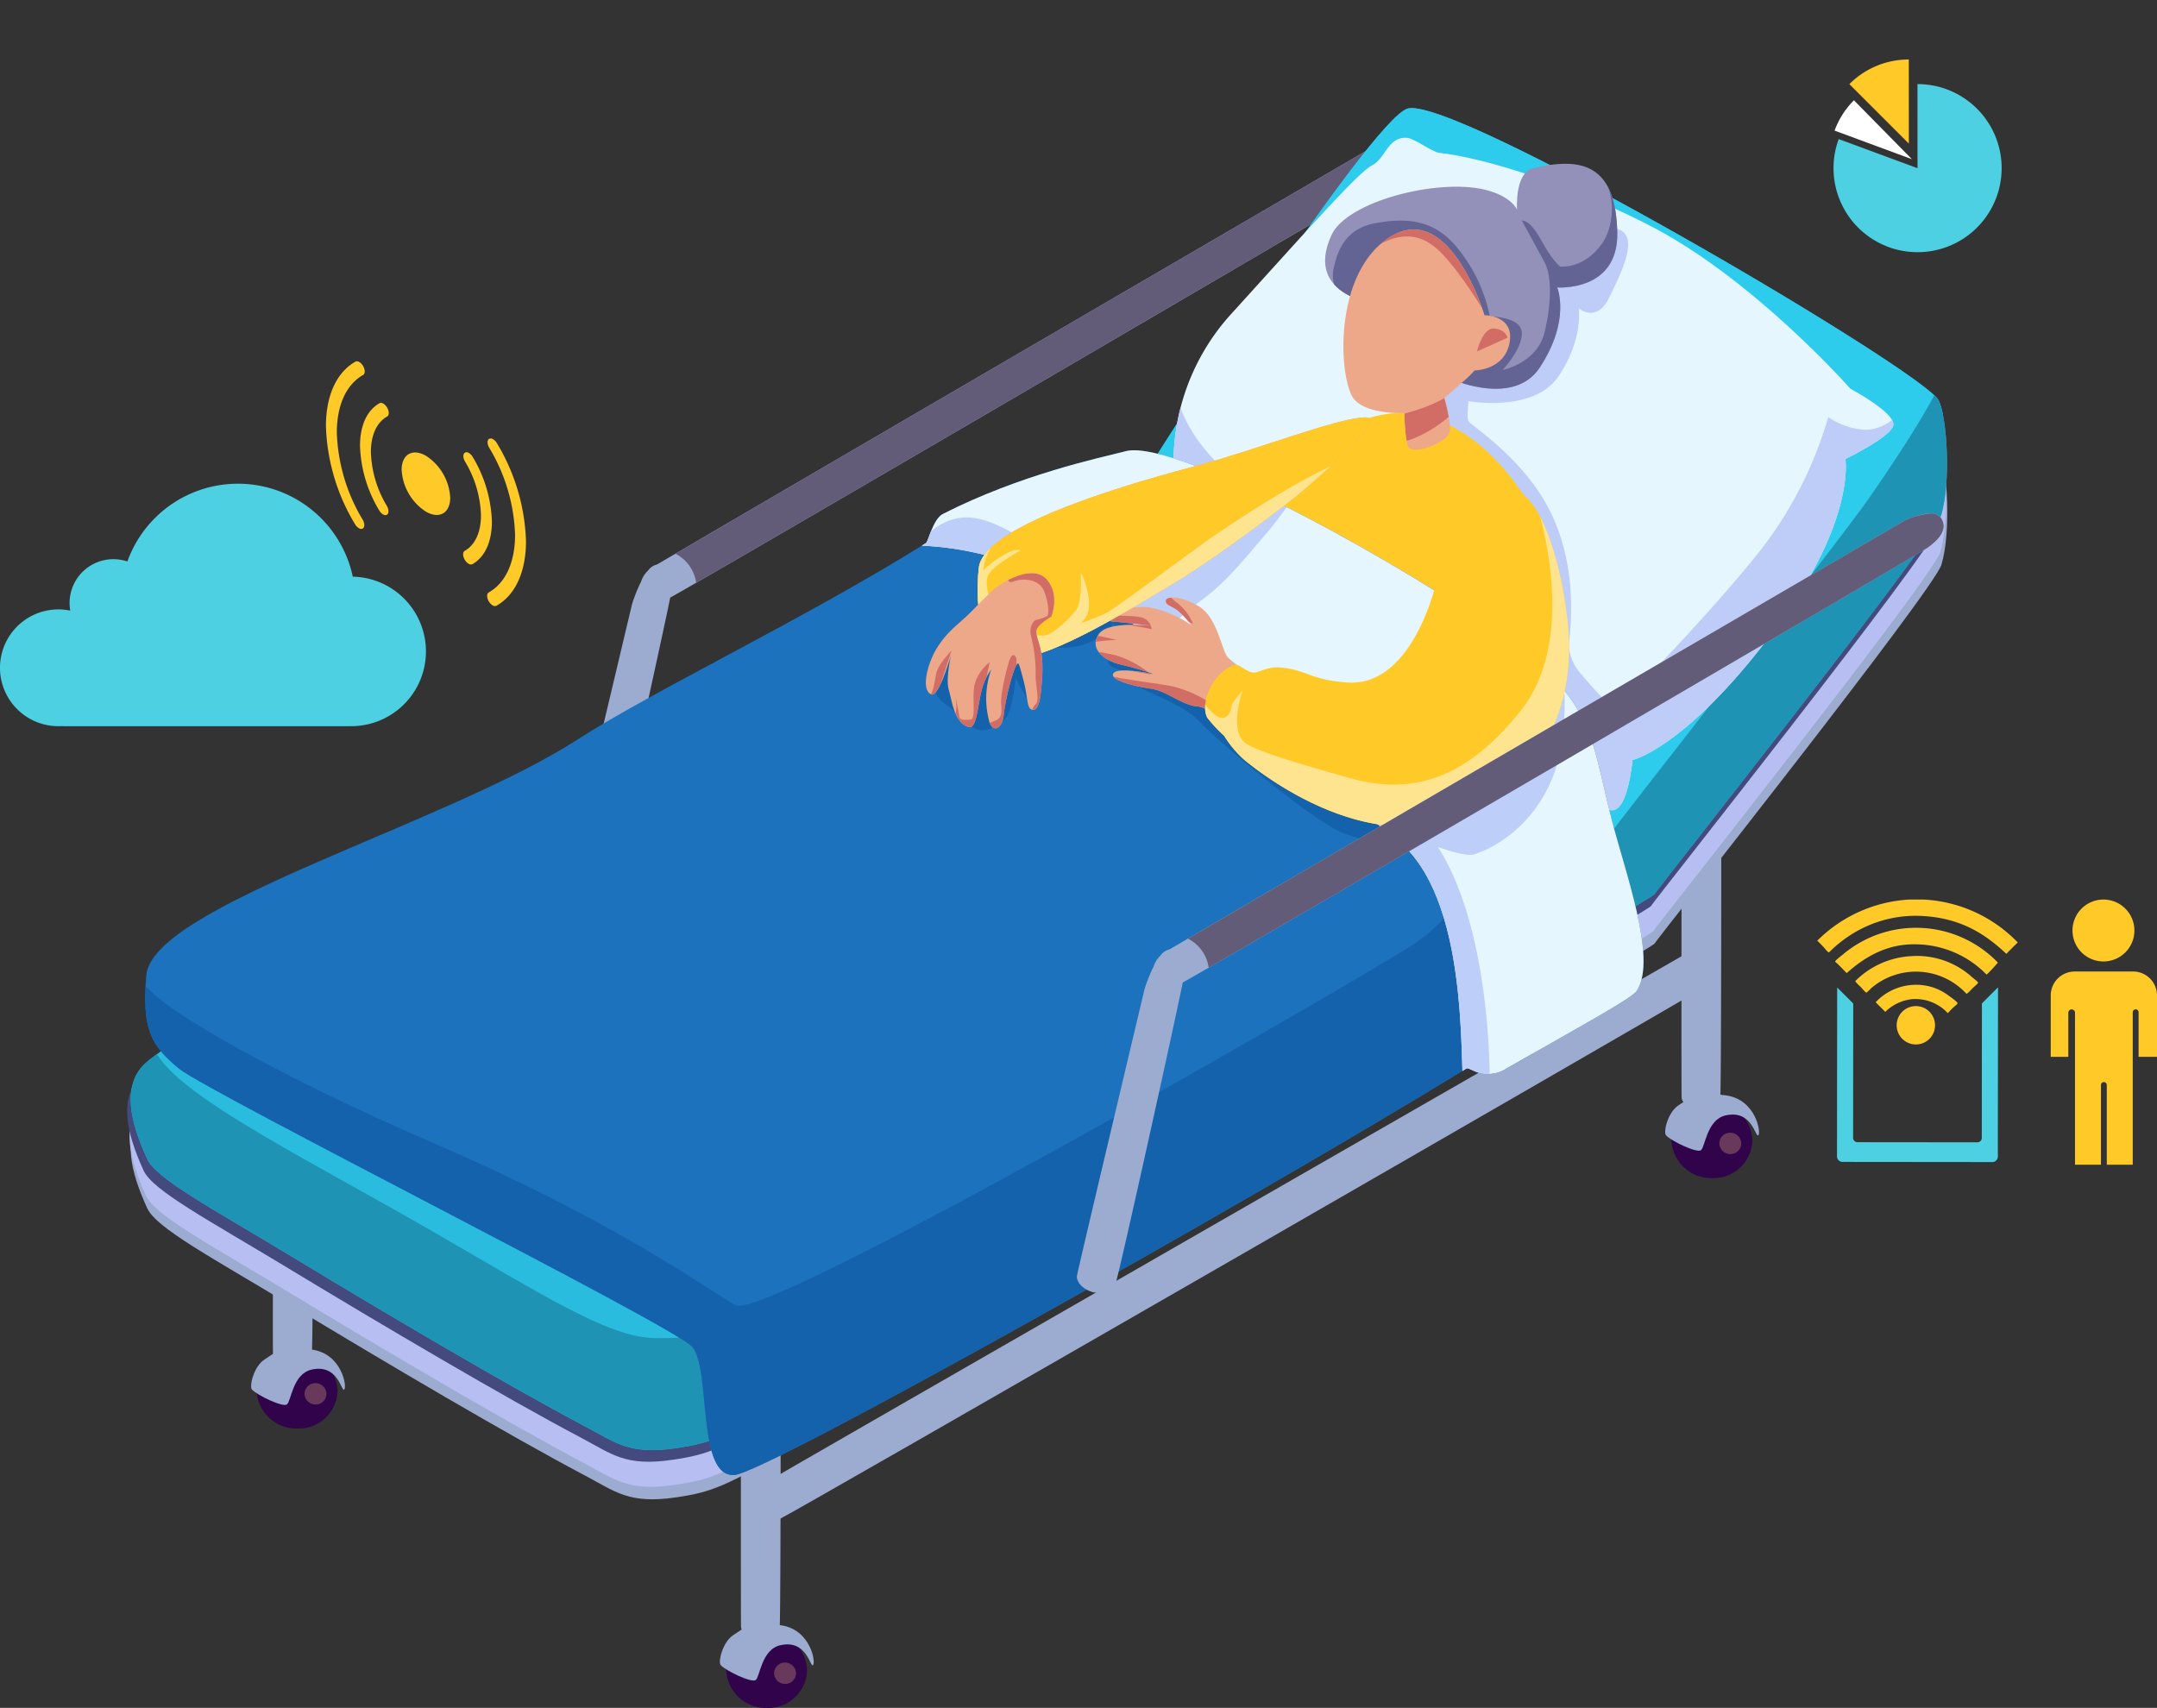 <svg xmlns="http://www.w3.org/2000/svg" xmlns:xlink="http://www.w3.org/1999/xlink" width="361.276" height="286.114" viewBox="0 0 361.276 286.114">
  <rect x="0" y="0" width="361.276" height="286.114" fill="#333333" stroke="none"/>
  <defs>
    <clipPath id="clip-path">
      <rect id="Rectángulo_43318" data-name="Rectángulo 43318" width="340.461" height="286.114" fill="none"/>
    </clipPath>
    <clipPath id="clip-path-3">
      <path id="Trazado_190171" data-name="Trazado 190171" d="M265.818,33.111s-111.764,65.136-123.272,71.92a2.533,2.533,0,0,0-1.512,1.03,4.4,4.4,0,0,0-1.157,1.834,26.152,26.152,0,0,0-1.525,3.817s-11.25,47.336-11.32,48.033c-.094.924.884,2.217,2.666,2.706a3.858,3.858,0,0,0,3.758-1.247c.365-.522,10.01-44.1,11.3-50.629,6.2-3.378,123.307-71.8,124.731-72.824,1.5-1.077,3.65-2.942,2.261-5.005a2.027,2.027,0,0,0-1.784-.732,12.1,12.1,0,0,0-4.146,1.1" transform="translate(-127.026 -32.014)" fill="none"/>
    </clipPath>
    <clipPath id="clip-path-5">
      <path id="Trazado_190178" data-name="Trazado 190178" d="M232.93,27c-6.4,2.193-44.394,61.378-44.718,62.675-.244.974-88.776,49.94-136.715,78.354-15.937,9.446-28.314,16.956-30.455,19.421-3.173,3.657-2.054,9.126.836,15.461,1.541,3.378,10.7,8.2,23.992,16.242C62,228.921,82.512,241.021,95.015,247.625c5.305,2.8,7.525,4.938,15.463,3.761,6.28-.933,8.022-1.832,20.153-8.566,44.753-24.85,143.332-83.548,143.674-84.2.434-.82,46.787-59.215,48.062-63.511,1.633-5.513,1.023-16.2-.419-19.22C319.714,71.21,244.6,26.9,233.683,26.9a2.355,2.355,0,0,0-.753.1" transform="translate(-19.129 -26.902)" fill="none"/>
    </clipPath>
    <clipPath id="clip-path-7">
      <path id="Trazado_190182" data-name="Trazado 190182" d="M311.244,38.922c-2.358,1.239-10.468,10.444-23.5,24.8a37.1,37.1,0,0,0-9.231,31.105s-2.737,4.474-1.258,7.985,5.874.42,5.874.42,3.727,5.636,18.883,17.234,42.38,20.176,42.38,20.176,4.478,6.384,7.133,6.3,3.358-8.406,3.358-8.406,9.53-2.19,24.756-23.118C392.22,98.13,390.55,88.1,390.55,88.1s7.106-3.419,7.972-5.464-7.133-6.305-7.133-6.305S375.245,58,357.82,49.011c-12.99-6.7-27.579-11.356-35.247-12.191-1.2-.13-4.228-2.437-5.454-2.522-.095-.006-.188-.009-.278-.009-2.963,0-3.309,3.431-5.6,4.633" transform="translate(-276.818 -34.289)" fill="none"/>
    </clipPath>
    <clipPath id="clip-path-9">
      <path id="Trazado_190186" data-name="Trazado 190186" d="M351.156,41.52c-3.146.761-2.686,6.928-2.686,6.928s-.915-2.287-5.455-3.363c-7.974-1.888-23,1.979-25.6,7.566-4.944,10.621,8.392,11.769,8.392,11.769l11.33,6.305.839,6.3s10.03,4.318,14.266-2.1c5.291-8.016,2.938-13.451,2.938-13.451s10.294.8,10.07-9.246c-.193-8.695-3.593-11.471-8.69-11.471a23.4,23.4,0,0,0-5.407.76" transform="translate(-316.319 -40.76)" fill="none"/>
    </clipPath>
    <clipPath id="clip-path-11">
      <path id="Trazado_190195" data-name="Trazado 190195" d="M186.977,112.215c-4.553,1.156-17.645,3.906-30.631,10.508-1.654.841-2.456,4.646-2.833,4.882-20.21,12.634-45.609,24.683-58.431,32.948-22.129,14.267-71.267,27.842-72.172,39.512-.692,8.934.687,11.614,5.455,15.552s83.256,43.294,86.019,46.657c3.185,3.877.637,22.068,7.133,21.436,5.455-.53,84.974-45.09,122.525-68.093.2-.124.646.164,1.329.45a5.653,5.653,0,0,0,5.385-.45c13.915-7.952,21-11.767,21.819-13.03,3.455-5.339-2.019-20.011-4.225-28.7-3.644-14.346-2.877-19.576-18.014-30.571-16.011-11.629-51.4-31.254-61.969-31.254a5.68,5.68,0,0,0-1.391.15" transform="translate(-22.743 -112.065)" fill="none"/>
    </clipPath>
    <clipPath id="clip-path-13">
      <path id="Trazado_190198" data-name="Trazado 190198" d="M271.053,149.669c.191.352,1.277.687,2.032,1.33a14.611,14.611,0,0,1,2.1,2.3,18.316,18.316,0,0,0-7-2.95c-1.923-.259-4.243.347-5.32.359s-2.763,1.848-.837,2.012c1.257.106,4.419.46,6.463.692,1.107.1,1.857.213,1.857.213s-.77-.09-1.857-.213c-2.7-.241-7.511-.392-8.751,1.418-1.747,2.553,1.135,4.559,3.745,5.125a50.558,50.558,0,0,1,5.451,1.588s-6.343-1.38-6.8-.03c-.4,1.16,3.937,2.115,6.483,2.5s5.08,2.707,7.483,2.917,6.005,3.587,7.45,2.43,3.082-4.76,2.511-6.037-3.578-3.343-4.68-4.574-1.733-6.749-4.931-8.605a9.494,9.494,0,0,0-4.357-1.451c-.923,0-1.373.359-1.037.975" transform="translate(-259.204 -148.694)" fill="none"/>
    </clipPath>
    <clipPath id="clip-path-14">
      <rect id="Rectángulo_43310" data-name="Rectángulo 43310" width="26.967" height="25.292" fill="none"/>
    </clipPath>
    <clipPath id="clip-path-16">
      <path id="Trazado_190201" data-name="Trazado 190201" d="M336.313,122.257c-5.379,2.273-9.9,6.626-10.49,11.769S320.677,154.953,310.3,154.2c-6.371-.46-6.759-2.126-11.33-2.522a6.677,6.677,0,0,0-2.781.423,4.049,4.049,0,0,1-1.834.418c-1.342-.322-2.216-1.484-2.938-1.261-3.4,1.049-5.93,6.115-4.616,8.827a24.745,24.745,0,0,0,2.847,3.058,18.19,18.19,0,0,0,3.446,4.088c8.669,7.02,29.552,19.444,45.738,2.942,10.952-11.166,8.743-24.9,7.553-31.524-1.09-6.063-4.119-16.674-8.751-16.675a3.367,3.367,0,0,0-1.32.282" transform="translate(-286.447 -121.975)" fill="none"/>
    </clipPath>
    <clipPath id="clip-path-18">
      <path id="Trazado_190205" data-name="Trazado 190205" d="M294.668,103.866c-4.822.18-18.125,5.437-27.694,7.985s-36.119,9.781-36.924,17.234.686,15.67,6.713,15.132,17.426-7.416,26.016-12.609,20.142-14.291,20.142-14.291,16.35-13.45,11.841-13.451h-.093" transform="translate(-229.847 -103.865)" fill="none"/>
    </clipPath>
    <clipPath id="clip-path-20">
      <path id="Trazado_190210" data-name="Trazado 190210" d="M328.556,58.445c-8.964,5.79-8.6,21.845-6.294,26.481,1.624,3.267,8.812,2.942,8.812,2.942s.119,5.431.839,5.885c1.6,1.01,6.23-1.175,6.713-2.522s-.839-5.884-.839-5.884,2.062-1.817,3.357-2.943a13.618,13.618,0,0,0,1.678-1.682s5.005.009,5.875-4.623-4.2-4.624-4.2-4.624-4.281-14.365-11.87-14.366a7.474,7.474,0,0,0-4.075,1.336" transform="translate(-320.872 -57.109)" fill="none"/>
    </clipPath>
    <clipPath id="clip-path-21">
      <rect id="Rectángulo_43314" data-name="Rectángulo 43314" width="28.307" height="41.43" fill="none"/>
    </clipPath>
    <clipPath id="clip-path-23">
      <path id="Trazado_190213" data-name="Trazado 190213" d="M227.938,145.726c-1.643,1.633-1.9,1.876-3.356,3.362-2,2.042-3.986,3.175-5.875,6.305-1.254,2.079-2.708,6.663-.839,7.565,1.3.629,3.356-6.725,3.356-6.725s-.953,4.052-.419,5.884.907,5.634,3.356,6.305c1.3.355,1.46-3.236,2.1-5.885a10.758,10.758,0,0,1,1.678-3.782,14.409,14.409,0,0,0-.419,8.407c.426,2.323,2.264,1.815,2.518-.841s2.016-9.571,2.518-8.407c.18.418.583,1.923.839,2.942.656,2.605.489,4.3,1.259,4.624,1.391.582,1.579-2.824,1.679-3.783.672-6.5-.764-7.4-.84-9.248-.044-1.08,2.518-2.522,2.518-2.522s1.509-3.747-.839-6.305a3.221,3.221,0,0,0-2.479-.988c-2.5,0-5.565,1.909-6.752,3.09" transform="translate(-216.975 -142.636)" fill="none"/>
    </clipPath>
    <clipPath id="clip-path-24">
      <rect id="Rectángulo_43316" data-name="Rectángulo 43316" width="30.853" height="33.347" fill="none"/>
    </clipPath>
    <clipPath id="clip-path-26">
      <path id="Trazado_190216" data-name="Trazado 190216" d="M393.342,128.9s-111.763,65.136-123.27,71.92a2.53,2.53,0,0,0-1.513,1.03,4.423,4.423,0,0,0-1.157,1.834,26.148,26.148,0,0,0-1.525,3.817s-11.25,47.336-11.32,48.033c-.095.924.885,2.217,2.666,2.706a3.86,3.86,0,0,0,3.758-1.247c.363-.523,10.008-44.1,11.3-50.629,6.2-3.378,123.306-71.8,124.729-72.824,1.5-1.076,3.652-2.942,2.261-5a2.025,2.025,0,0,0-1.784-.732,12.11,12.11,0,0,0-4.147,1.1" transform="translate(-254.551 -127.802)" fill="none"/>
    </clipPath>
    <clipPath id="clip-path-27">
      <rect id="Rectángulo_42700" data-name="Rectángulo 42700" width="33.502" height="41.016" fill="#ffca28"/>
    </clipPath>
    <clipPath id="clip-path-28">
      <rect id="Rectángulo_43319" data-name="Rectángulo 43319" width="33.542" height="44.423" fill="none"/>
    </clipPath>
    <clipPath id="clip-path-29">
      <rect id="Rectángulo_43320" data-name="Rectángulo 43320" width="17.797" height="44.424" fill="#ffca28"/>
    </clipPath>
    <clipPath id="clip-path-30">
      <rect id="Rectángulo_43321" data-name="Rectángulo 43321" width="71.339" height="40.623" fill="#4dd0e1"/>
    </clipPath>
    <clipPath id="clip-path-31">
      <rect id="Rectángulo_43322" data-name="Rectángulo 43322" width="28.175" height="32.298" fill="none"/>
    </clipPath>
  </defs>
  <g id="Grupo_143899" data-name="Grupo 143899" transform="translate(-315.882 -4887.386)">
    <g id="Grupo_143875" data-name="Grupo 143875" transform="translate(324.9 4887.386)">
      <g id="Grupo_143874" data-name="Grupo 143874" clip-path="url(#clip-path)">
        <g id="Grupo_143822" data-name="Grupo 143822">
          <g id="Grupo_143821" data-name="Grupo 143821" clip-path="url(#clip-path)">
            <path id="Trazado_190156" data-name="Trazado 190156" d="M57.236,336.626a6.51,6.51,0,0,0-6.78,6.3,6.648,6.648,0,0,0,6.78,6.415,6.51,6.51,0,0,0,6.779-6.3,6.645,6.645,0,0,0-6.779-6.414" transform="translate(-16.492 -110.029)" fill="#31034a" fill-rule="evenodd"/>
            <path id="Trazado_190157" data-name="Trazado 190157" d="M64.216,344.233A1.792,1.792,0,0,0,62.381,346a1.833,1.833,0,0,0,1.835,1.8,1.793,1.793,0,0,0,1.835-1.772,1.831,1.831,0,0,0-1.835-1.8" transform="translate(-20.39 -112.516)" fill="#68395a" fill-rule="evenodd"/>
            <path id="Trazado_190158" data-name="Trazado 190158" d="M174.065,406.157a6.512,6.512,0,0,0-6.78,6.3,6.649,6.649,0,0,0,6.78,6.415,6.51,6.51,0,0,0,6.779-6.3,6.647,6.647,0,0,0-6.779-6.414" transform="translate(-54.679 -132.756)" fill="#31034a" fill-rule="evenodd"/>
            <path id="Trazado_190159" data-name="Trazado 190159" d="M181.045,413.764a1.792,1.792,0,0,0-1.834,1.772,1.831,1.831,0,0,0,1.834,1.8,1.792,1.792,0,0,0,1.836-1.772,1.832,1.832,0,0,0-1.836-1.8" transform="translate(-58.577 -135.243)" fill="#68395a" fill-rule="evenodd"/>
            <path id="Trazado_190160" data-name="Trazado 190160" d="M49.221,342.425c.914.981,5.125,2.993,5.85,2.507s.958-5.152,4.18-5.85c4.456-.966,4.943,3.8,5.434,3.343s-.4-6.005-5.434-6.686-5.259-.09-7.94,1.672c-1.812,1.191-2.555,4.514-2.089,5.014" transform="translate(-16.044 -109.65)" fill="#9cabd0" fill-rule="evenodd"/>
            <path id="Trazado_190161" data-name="Trazado 190161" d="M165.862,411.016c.914.982,5.126,2.993,5.851,2.508s.957-5.152,4.18-5.851c4.455-.965,4.942,3.8,5.433,3.343s-.4-6-5.433-6.684-5.26-.091-7.94,1.67c-1.812,1.191-2.555,4.515-2.09,5.014" transform="translate(-54.169 -132.07)" fill="#9cabd0" fill-rule="evenodd"/>
            <path id="Trazado_190162" data-name="Trazado 190162" d="M409.264,274.3a6.508,6.508,0,0,0-6.778,6.3,6.646,6.646,0,0,0,6.778,6.415,6.51,6.51,0,0,0,6.779-6.3,6.646,6.646,0,0,0-6.779-6.414" transform="translate(-131.556 -89.657)" fill="#31034a" fill-rule="evenodd"/>
            <path id="Trazado_190163" data-name="Trazado 190163" d="M416.245,281.907a1.793,1.793,0,0,0-1.836,1.771,1.832,1.832,0,0,0,1.836,1.8,1.793,1.793,0,0,0,1.835-1.771,1.83,1.83,0,0,0-1.835-1.8" transform="translate(-135.454 -92.144)" fill="#68395a" fill-rule="evenodd"/>
            <path id="Trazado_190164" data-name="Trazado 190164" d="M401.062,279.157c.915.982,5.125,2.993,5.85,2.507s.957-5.151,4.18-5.85c4.455-.966,4.943,3.8,5.434,3.342s-.4-6-5.434-6.686-5.26-.09-7.94,1.671c-1.813,1.192-2.556,4.515-2.089,5.014" transform="translate(-131.046 -88.97)" fill="#9cabd0" fill-rule="evenodd"/>
            <path id="Trazado_190165" data-name="Trazado 190165" d="M411.481,227.342a3.787,3.787,0,0,1-3.327,2.048c-1.815-.081-3.032-1.126-3.144-2.048-.083-.695.04-91.4.04-91.4s.515-2.979,2.951-3.073c2.735-.106,3.315,1.5,3.5,2.56.184,1.025.228,91.282-.024,91.913" transform="translate(-132.372 -43.428)" fill="#9cabd0" fill-rule="evenodd"/>
            <path id="Trazado_190166" data-name="Trazado 190166" d="M177.445,359.058a3.785,3.785,0,0,1-3.327,2.048c-1.815-.081-3.033-1.126-3.144-2.048-.083-.7.04-91.4.04-91.4s.515-2.978,2.952-3.073c2.734-.107,3.315,1.5,3.5,2.56.184,1.025.229,91.281-.024,91.913" transform="translate(-55.875 -86.48)" fill="#9cabd0" fill-rule="evenodd"/>
            <path id="Trazado_190167" data-name="Trazado 190167" d="M60.993,320.891a3.787,3.787,0,0,1-3.327,2.049c-1.815-.081-3.032-1.127-3.144-2.049-.083-.695.041-30.3.041-30.3s.514-2.977,2.95-3.072c2.736-.106,3.315,1.5,3.5,2.561.184,1.026.228,30.177-.024,30.809" transform="translate(-17.811 -93.978)" fill="#9cabd0" fill-rule="evenodd"/>
            <path id="Trazado_190168" data-name="Trazado 190168" d="M178.062,331.95c-1.181.389-4.326.7-5.084-.91-.773-1.645.362-3.7,1.845-4.686,1.116-.738,154.533-88.822,154.533-88.822s3.23-1.337,4.608.678c1.546,2.263-.845,4.309-2.518,5.489-1.621,1.144-152.2,87.861-153.384,88.251" transform="translate(-56.458 -77.497)" fill="#9cabd0" fill-rule="evenodd"/>
            <path id="Trazado_190169" data-name="Trazado 190169" d="M271.749,32.746c-1.239-1.838-5.931.364-5.931.364s-111.763,65.136-123.271,71.92a2.532,2.532,0,0,0-1.512,1.03,4.408,4.408,0,0,0-1.157,1.834,26.152,26.152,0,0,0-1.525,3.817s-11.25,47.336-11.32,48.033c-.095.924.883,2.217,2.666,2.707a3.859,3.859,0,0,0,3.757-1.247c.365-.522,10.01-44.1,11.3-50.629,6.2-3.378,123.307-71.805,124.73-72.824,1.5-1.077,3.65-2.942,2.261-5.005" transform="translate(-41.52 -10.464)" fill="#9cabd0" fill-rule="evenodd"/>
          </g>
        </g>
        <g id="Grupo_143824" data-name="Grupo 143824" transform="translate(85.506 21.55)">
          <g id="Grupo_143823" data-name="Grupo 143823" clip-path="url(#clip-path-3)">
            <path id="Trazado_190170" data-name="Trazado 190170" d="M153.848,92.511a6.489,6.489,0,0,1,4.034,6.828L292.641,35.648s7.609-25.3,4.946-27.968,9.323-8.562-7.992-5.9-10.274-8.373-32.155,4.947S152.618,86.4,153.848,92.511" transform="translate(-135.789 -21.55)" fill="#635c78" fill-rule="evenodd"/>
          </g>
        </g>
        <g id="Grupo_143826" data-name="Grupo 143826">
          <g id="Grupo_143825" data-name="Grupo 143825" clip-path="url(#clip-path)">
            <path id="Trazado_190172" data-name="Trazado 190172" d="M274.342,170.889c-.342.647-98.938,59.343-143.7,84.19-12.133,6.734-13.876,7.633-20.157,8.566-7.938,1.178-10.159-.959-15.466-3.759-12.5-6.6-33.022-18.7-49.153-28.466-13.29-8.044-22.455-12.865-23.995-16.242-2.89-6.335-4.012-11.8-.837-15.46,2.142-2.464,14.52-9.975,30.459-19.42,47.949-28.411,136.5-77.376,136.74-78.349.324-1.3,38.329-60.48,44.725-62.673,7.493-2.568,86.739,44.077,89.034,48.885,1.441,3.021,2.051,13.707.417,19.22-1.273,4.3-47.635,62.688-48.07,63.508" transform="translate(-6.25 -12.804)" fill="#9cabd0" fill-rule="evenodd"/>
            <path id="Trazado_190173" data-name="Trazado 190173" d="M274.06,167.781c-.342.647-98.938,59.343-143.7,84.19-12.132,6.735-13.875,7.634-20.157,8.566-7.938,1.178-10.159-.958-15.466-3.759-12.5-6.606-33.022-18.7-49.153-28.466-13.29-8.043-22.455-12.866-24-16.242-2.89-6.334-4.011-11.8-.836-15.46,2.141-2.464,14.52-9.975,30.459-19.421,47.949-28.411,136.5-77.374,136.74-78.348.324-1.3,38.329-60.481,44.725-62.673,7.493-2.569,86.738,44.076,89.032,48.884,1.443,3.022,2.052,13.708.418,19.22-1.274,4.3-47.635,62.688-48.069,63.508" transform="translate(-6.158 -11.789)" fill="#b7bff2" fill-rule="evenodd"/>
            <path id="Trazado_190174" data-name="Trazado 190174" d="M273.464,161.544c-.341.647-98.937,59.343-143.7,84.19-12.132,6.734-13.875,7.633-20.156,8.566-7.938,1.178-10.159-.959-15.465-3.76-12.5-6.6-33.023-18.7-49.154-28.466-13.29-8.044-22.455-12.864-24-16.242-2.89-6.335-4.011-11.8-.837-15.46,2.142-2.464,14.52-9.975,30.46-19.419,47.948-28.413,136.5-77.375,136.74-78.349.324-1.3,38.329-60.481,44.725-62.673,7.493-2.568,86.738,44.077,89.034,48.885,1.441,3.02,2.051,13.707.417,19.22-1.273,4.3-47.635,62.688-48.07,63.507" transform="translate(-5.963 -9.75)" fill="#454a7e" fill-rule="evenodd"/>
            <path id="Trazado_190175" data-name="Trazado 190175" d="M274.3,158.624c-.343.647-98.921,59.346-143.674,84.2-12.13,6.734-13.872,7.633-20.152,8.566-7.938,1.178-10.158-.959-15.463-3.76-12.5-6.6-33.018-18.7-49.145-28.467-13.288-8.045-22.451-12.864-23.992-16.242-2.89-6.335-4.009-11.8-.836-15.461,2.141-2.465,14.517-9.975,30.455-19.421,47.939-28.413,136.471-77.381,136.715-78.354.324-1.3,38.323-60.482,44.718-62.675,7.492-2.571,86.723,44.077,89.018,48.887,1.441,3.02,2.052,13.706.418,19.22-1.274,4.3-47.627,62.692-48.061,63.512" transform="translate(-6.252 -8.793)" fill="#29bcde" fill-rule="evenodd"/>
          </g>
        </g>
        <g id="Grupo_143828" data-name="Grupo 143828" transform="translate(12.876 18.109)">
          <g id="Grupo_143827" data-name="Grupo 143827" clip-path="url(#clip-path-5)">
            <path id="Trazado_190176" data-name="Trazado 190176" d="M268.936,87.778c-.338,2.328,80.5,60.536,82.33,59.335s57.5-73.623,57.674-79.391c.112-3.683-88.161-49.216-94.87-46.38s-44.8,64.109-45.135,66.436" transform="translate(-100.781 -25.043)" fill="#2dcbec" fill-rule="evenodd"/>
            <path id="Trazado_190177" data-name="Trazado 190177" d="M317.056,88.273s1.086,2.3-12.955,22.564c-5.43,7.837-42.873,55.333-43.464,56.409-1.156,2.1-76.8,44.046-123.686,69.03-20.444,10.892-22.753,15.663-36.38,15.375-7.848-.168-18.9-7.378-37.863-18.291-23.163-13.332-46.329-24.466-46.385-32.093-.031-3.982-17.056,12.6-16.3,14.207S10.3,253.738,10.3,253.738s97.837,26.88,99.048,27.161c15.8,3.658,137.515-59.271,191.827-128.278C329.394,116.766,340.461,84.1,340.461,84.1Z" transform="translate(-12.876 -45.596)" fill="#1e93b4" fill-rule="evenodd"/>
          </g>
        </g>
        <g id="Grupo_143830" data-name="Grupo 143830">
          <g id="Grupo_143829" data-name="Grupo 143829" clip-path="url(#clip-path)">
            <path id="Trazado_190179" data-name="Trazado 190179" d="M277.256,102.813c-1.479-3.512,1.258-7.987,1.258-7.987a37.1,37.1,0,0,1,9.231-31.1c13.03-14.355,21.14-23.561,23.5-24.8s2.653-4.844,5.875-4.624c1.226.084,4.256,2.392,5.454,2.522,7.668.835,22.257,5.489,35.247,12.191C375.244,58,391.389,76.332,391.389,76.332s8,4.259,7.133,6.3S390.55,88.1,390.55,88.1s1.67,10.03-10.91,27.321c-15.227,20.929-24.757,23.118-24.757,23.118s-.7,8.327-3.357,8.407-7.133-6.305-7.133-6.305-27.224-8.577-42.38-20.175-18.882-17.234-18.882-17.234-4.4,3.092-5.875-.42" transform="translate(-90.481 -11.208)" fill="#e6f6fe" fill-rule="evenodd"/>
            <path id="Trazado_190180" data-name="Trazado 190180" d="M363.037,132.627s5.623-17.993-3.776-31.945c-4.635-6.879-11.416-11.18-11.749-11.769s0-3.362,0-3.362,10.954,2,15.106-4.2C366.789,75.11,365.974,70,365.974,70s2.951,2.516,5.036-1.681,4.814-9.742,2.1-11.349-13.007-.42-13.007-.42L344.993,67.056,338.28,80.507V95.218s13.867,21.513,13.847,22.278,10.91,15.132,10.91,15.132" transform="translate(-110.57 -18.345)" fill="#beccf8" fill-rule="evenodd"/>
          </g>
        </g>
        <g id="Grupo_143832" data-name="Grupo 143832" transform="translate(186.337 23.081)">
          <g id="Grupo_143831" data-name="Grupo 143831" clip-path="url(#clip-path-7)">
            <path id="Trazado_190181" data-name="Trazado 190181" d="M393.375,99.695s-2.781,3.228-6.295,2.942a12.054,12.054,0,0,1-5.874-2.1,66.873,66.873,0,0,1-10.071,20.6c-7.349,9.971-25.6,28.582-25.6,28.582s-1.443-1.109-5.874-6.305c-2.131-2.5-2.015-5.065-2.1-7.565-.23-6.956-2.518-10.088-2.518-10.088s-27.835,6.29-40.282-2.1c-3.467-2.336-5.185-7.528-7.973-9.248-15.754-9.715-15.106-20.6-15.106-20.6s-14.907,15.7-14.687,17.233,7.973,37.83,7.973,37.83L348.9,197.21l58.325-52.121Z" transform="translate(-270.34 -53.744)" fill="#beccf8" fill-rule="evenodd"/>
          </g>
        </g>
        <g id="Grupo_143834" data-name="Grupo 143834">
          <g id="Grupo_143833" data-name="Grupo 143833" clip-path="url(#clip-path)">
            <path id="Trazado_190183" data-name="Trazado 190183" d="M337.979,77.03s10.03,4.317,14.266-2.1c5.291-8.016,2.938-13.451,2.938-13.451s10.294.8,10.07-9.248c-.255-11.5-6.118-12.644-14.1-10.711-3.146.762-2.687,6.929-2.687,6.929s-.915-2.287-5.455-3.363c-7.973-1.889-23,1.979-25.6,7.566-4.945,10.621,8.392,11.769,8.392,11.769l11.33,6.305Z" transform="translate(-103.392 -13.323)" fill="#9391b9" fill-rule="evenodd"/>
          </g>
        </g>
        <g id="Grupo_143836" data-name="Grupo 143836" transform="translate(212.927 27.437)">
          <g id="Grupo_143835" data-name="Grupo 143835" clip-path="url(#clip-path-9)">
            <path id="Trazado_190184" data-name="Trazado 190184" d="M324.119,70.078s-.236-.076-.619-.228c-1.868-.736-5.975-2.608-5.145-6.826.769-3.9,2.566-6.887,7.044-7.7,4.944-.893,9.588-.7,13.448,3.848a26.161,26.161,0,0,1,5.763,12.185l-5.763,4.489Z" transform="translate(-316.949 -45.384)" fill="#636494" fill-rule="evenodd"/>
            <path id="Trazado_190185" data-name="Trazado 190185" d="M349.125,70.724s2.968-5.953,4.482-5.772,5.435.437,5.123,3.207-3.2,5.771-3.2,5.771,5.8-1.1,7.043-6.413c1.26-5.366,1.039-9.58,0-11.543s-3.842-7.055-3.842-7.055,1.3-.3,3.2,3.207,3.2,4.489,3.2,4.489,3.928.529,7.045-3.848c1.785-2.507,2.8-8.265-.641-12.184s-5.764-3.848-5.764-3.848,12.469-.555,12.809.641,3.6,16.056,3.2,16.674-1.921,19.88-1.921,19.88S364.235,87.442,363.214,87.4s-17.931-8.337-17.931-8.337Z" transform="translate(-325.786 -39.402)" fill="#636494" fill-rule="evenodd"/>
          </g>
        </g>
        <g id="Grupo_143838" data-name="Grupo 143838">
          <g id="Grupo_143837" data-name="Grupo 143837" clip-path="url(#clip-path)">
            <path id="Trazado_190187" data-name="Trazado 190187" d="M315.155,165.584c4.157-3.9,27-34.8,20.56-46.236s-15.985-17.77-24.757-16.392-17.776,8.436-23.5,19.756S266.224,139.852,269,146.669s17.308,25.079,26.016,26.061,15.984-3.24,20.141-7.146" transform="translate(-87.817 -33.591)" fill="#ffca28" fill-rule="evenodd"/>
            <path id="Trazado_190188" data-name="Trazado 190188" d="M268.351,173.89c-3.644-14.346-2.876-19.577-18.013-30.571-16.81-12.209-54.981-33.233-63.361-31.1-4.552,1.156-17.645,3.906-30.631,10.508-1.654.841-2.456,4.647-2.833,4.882-20.21,12.634-45.609,24.683-58.43,32.948-22.129,14.266-71.267,27.842-72.172,39.511-.693,8.934.686,11.614,5.454,15.552s83.257,43.294,86.02,46.657c3.185,3.877.637,22.068,7.133,21.437,5.456-.531,84.974-45.091,122.526-68.094.538-.329,2.781,2.247,6.713,0,13.915-7.951,21-11.766,21.819-13.03,3.455-5.339-2.019-20.011-4.225-28.7" transform="translate(-7.434 -36.63)" fill="#1c72bc" fill-rule="evenodd"/>
          </g>
        </g>
        <g id="Grupo_143840" data-name="Grupo 143840" transform="translate(15.309 75.435)">
          <g id="Grupo_143839" data-name="Grupo 143839" clip-path="url(#clip-path-11)">
            <path id="Trazado_190189" data-name="Trazado 190189" d="M304.106,187.038s-10.882,2.864-18.044-1.261-20.218-15.426-22.239-17.654-5.872-3.978-8.392-5.044a28.481,28.481,0,0,1-5.035-2.942h6.714s-8.41-.371-8.811-2.1a15.357,15.357,0,0,1-.42-2.942l5.455-2.522s-4.551-.318-4.2-1.261.145,1.5-4.2,3.362-10.07,0-10.07,0l1.259,1.682s.617,9.483-.419,8.827-2.938-4.624-2.938-4.624-.47,5.372-1.678,6.725-4.312,3.3-6.294.841-6.193-3.759-5.455-6.305,6.295-9.247,6.295-9.247l9.651-8.826,9.231,2.1,3.777,4.2,7.552,1.261,10.071,7.986,4.616,6.725,14.687,7.146Z" transform="translate(-86.976 -122.42)" fill="#1462ac" fill-rule="evenodd"/>
            <path id="Trazado_190190" data-name="Trazado 190190" d="M240.284,218.051s-2.24,6.358-9.651,11.348-108.827,63.553-113.714,60.527c-7.252-4.489-22.146-14.926-49.932-26.9s-44.725-22.218-47.835-25.64-9.787-1.287-10.49.841S13.277,256.3,13.277,256.3l38.6,61.368,55.808,21.437,80.563-15.973,65.039-67.252Z" transform="translate(-18.119 -146.708)" fill="#1462ac" fill-rule="evenodd"/>
            <path id="Trazado_190191" data-name="Trazado 190191" d="M334.4,196.524s-15.672,9.293-20.98,12.609-9.7,10.621-10.49,5.045,1.125-33.549-11.33-43.294-35.322-31.358-49.514-39.511c-18.227-10.471-30.228-9.75-34.828-9.667s-3.041-14.524-1.258-15.132S251.317,92.7,251.317,92.7l69.235,33.627,33.568,56.744Z" transform="translate(-82.065 -105.736)" fill="#e6f6fe" fill-rule="evenodd"/>
            <path id="Trazado_190192" data-name="Trazado 190192" d="M272.495,145.4a47.154,47.154,0,0,1,5.875-5.045c4.183-3.177,6.719-6.488,10.91-11.348,1.665-1.933,5.035-6.725,5.035-6.725s-14.642,3.421-15.525,3.783-13.428,10.508-13.428,10.508l-2.518,3.362Z" transform="translate(-101.222 -115.405)" fill="#bdcef9" fill-rule="evenodd"/>
            <path id="Trazado_190193" data-name="Trazado 190193" d="M328.393,186.208l4.2-2.1s10.575,3.055,15.106-3.363,8.812-21.437,8.812-21.437c.322-2.258,5.518,2.719,3.356,17.234-1.519,10.2-8.521,16.511-14.686,18.495-2.13.685-11.538-3.255-12.588-4.2s-4.2-4.623-4.2-4.623" transform="translate(-122.648 -127.336)" fill="#bdcef9" fill-rule="evenodd"/>
            <path id="Trazado_190194" data-name="Trazado 190194" d="M243.729,137.741c-13.108-4.437-19.1-14.326-28.222-5.269a9.209,9.209,0,0,0-.869,1c6.066.149,16.538,1.47,30.848,9.691,14.192,8.153,37.06,29.766,49.514,39.511,10.847,8.486,10.79,30.8,11.121,40.1a8.815,8.815,0,0,0,4.52.2s.37-29.78-11.33-42.453c-11.306-12.247-43.958-38.841-55.582-42.775" transform="translate(-85.466 -117.527)" fill="#bdcef9" fill-rule="evenodd"/>
          </g>
        </g>
        <g id="Grupo_143842" data-name="Grupo 143842">
          <g id="Grupo_143841" data-name="Grupo 143841" clip-path="url(#clip-path)">
            <path id="Trazado_190196" data-name="Trazado 190196" d="M283.547,169.361c1.445-1.157,3.081-4.76,2.51-6.037s-3.577-3.342-4.68-4.574-1.733-6.749-4.931-8.605c-3.331-1.933-6.1-1.771-5.394-.476.191.353,1.277.687,2.032,1.33a14.59,14.59,0,0,1,2.1,2.3,18.317,18.317,0,0,0-7-2.95c-1.923-.259-4.243.347-5.32.359s-2.763,1.848-.837,2.012,8.321.9,8.321.9-8.859-1.347-10.608,1.206,1.134,4.559,3.745,5.125a50.506,50.506,0,0,1,5.451,1.588s-6.343-1.38-6.8-.03c-.4,1.16,3.937,2.114,6.483,2.5s5.079,2.707,7.484,2.917,6.005,3.587,7.45,2.43" transform="translate(-84.723 -48.602)" fill="#eda88a" fill-rule="evenodd"/>
          </g>
        </g>
        <g id="Grupo_143847" data-name="Grupo 143847" transform="translate(174.481 100.092)">
          <g id="Grupo_143846" data-name="Grupo 143846" clip-path="url(#clip-path-13)">
            <g id="Grupo_143845" data-name="Grupo 143845" transform="translate(-6.274 -2.53)" opacity="0.7">
              <g id="Grupo_143844" data-name="Grupo 143844">
                <g id="Grupo_143843" data-name="Grupo 143843" clip-path="url(#clip-path-14)">
                  <path id="Trazado_190197" data-name="Trazado 190197" d="M267.281,145.806a13.95,13.95,0,0,0,2.61,2.613A8.807,8.807,0,0,1,272.5,151.9l-3.479-1.742s-5.592-2.9-6.959-2.612-6.424,2.079-4.349,2.612,4.318.273,5.8.582a2.287,2.287,0,0,1,2.024,2.031s-6.972-1.482-8.7-.87-2.967,1.644-1.74,1.741a43.233,43.233,0,0,1,4.572.947s-4.634.129-4.572.795c.118,1.279,1.29,1.031,4.349,1.742a16.744,16.744,0,0,1,5.987,3.234s-8.586-1.6-9.466-1.493c-1.226.145.238,1.136,2.61,1.742s8.562,1.329,10.438,1.741a20.067,20.067,0,0,1,6.089,2.613l1.74,2.612s-13.369,3.012-13.918,2.612-11.309-9.579-11.309-9.579l-1.74-9.579,4.35-6.1Z" transform="translate(-249.883 -144.935)" fill="#c65456" fill-rule="evenodd"/>
                </g>
              </g>
            </g>
          </g>
        </g>
        <g id="Grupo_143849" data-name="Grupo 143849">
          <g id="Grupo_143848" data-name="Grupo 143848" clip-path="url(#clip-path)">
            <path id="Trazado_190199" data-name="Trazado 190199" d="M346.385,138.65c-1.191-6.622-4.692-18.666-10.071-16.393s-9.9,6.626-10.49,11.769S320.677,154.953,310.3,154.2c-6.371-.46-6.76-2.126-11.33-2.522-2.2-.191-3.728,1.054-4.615.841-1.342-.322-2.215-1.484-2.937-1.261-3.4,1.049-5.931,6.115-4.616,8.828a24.717,24.717,0,0,0,2.848,3.057,18.117,18.117,0,0,0,3.446,4.088c8.669,7.021,29.551,19.444,45.737,2.942,10.953-11.166,8.743-24.9,7.553-31.525" transform="translate(-93.628 -39.869)" fill="#ffca28" fill-rule="evenodd"/>
          </g>
        </g>
        <g id="Grupo_143851" data-name="Grupo 143851" transform="translate(192.819 82.106)">
          <g id="Grupo_143850" data-name="Grupo 143850" clip-path="url(#clip-path-16)">
            <path id="Trazado_190200" data-name="Trazado 190200" d="M339.915,125s7.631,22.134-2.518,34.888c-7.823,9.831-16.575,14.711-28.534,11.349s-17.037-5.062-18.044-6.305c-2.15-2.658,0-8.407,0-8.407a21.077,21.077,0,0,0-1.677,2.1c-.274.386-.148,1.393-.839,2.1-1.673,1.712-4.2-2.522-4.2-2.522l-2.518,2.522s-1.679,23.538-.839,23.538,58.746,13.661,59.584,13.45,27.694-31.525,27.694-31.525Z" transform="translate(-284.508 -122.964)" fill="#ffe490" fill-rule="evenodd"/>
          </g>
        </g>
        <g id="Grupo_143853" data-name="Grupo 143853">
          <g id="Grupo_143852" data-name="Grupo 143852" clip-path="url(#clip-path)">
            <path id="Trazado_190202" data-name="Trazado 190202" d="M294.668,103.866c-4.822.18-18.125,5.437-27.694,7.985s-36.119,9.781-36.924,17.234.687,15.669,6.713,15.131,17.426-7.416,26.016-12.609,20.142-14.291,20.142-14.291,16.571-13.631,11.748-13.45" transform="translate(-75.128 -33.949)" fill="#fc97a1" fill-rule="evenodd"/>
            <path id="Trazado_190203" data-name="Trazado 190203" d="M294.668,103.866c-4.822.18-18.125,5.437-27.694,7.985s-36.119,9.781-36.924,17.234.687,15.669,6.713,15.131,17.426-7.416,26.016-12.609,20.142-14.291,20.142-14.291,16.571-13.631,11.748-13.45" transform="translate(-75.128 -33.949)" fill="#ffca28" fill-rule="evenodd"/>
          </g>
        </g>
        <g id="Grupo_143855" data-name="Grupo 143855" transform="translate(154.72 69.916)">
          <g id="Grupo_143854" data-name="Grupo 143854" clip-path="url(#clip-path-18)">
            <path id="Trazado_190204" data-name="Trazado 190204" d="M287.857,114.922s-7.111,2.722-21.721,12.75c-3.265,2.242-16.174,11.991-17.623,12.61a41.364,41.364,0,0,1-4.2,1.681c.484-.452,1.813-1.642,1.259-4.624s-1.259-3.783-1.259-3.783.311,4.856-.839,6.3-3.941,4.173-5.454,4.2a18.961,18.961,0,0,1-4.616-.841s-2.22-2.458-3.356-3.782c-.953-1.113-1.92-3.879-1.259-5.465s5.455-4.2,5.455-4.2-.715-.479-2.938.841a16.673,16.673,0,0,0-3.357,2.522,12.337,12.337,0,0,1,1.259-3.782c.788-1.078-1.925-1.261-2.1-1.261a36.5,36.5,0,0,0-4.2,4.2c-.04.325-1.678,6.725-1.678,6.725s7.823,10.339,7.973,10.087,9.627,3.3,10.071,2.943,47.835-31.1,47.835-31.1Z" transform="translate(-227.033 -107.479)" fill="#ffe490" fill-rule="evenodd"/>
          </g>
        </g>
        <g id="Grupo_143857" data-name="Grupo 143857">
          <g id="Grupo_143856" data-name="Grupo 143856" clip-path="url(#clip-path)">
            <path id="Trazado_190206" data-name="Trazado 190206" d="M344.5,71.475s-5.828-19.565-15.945-13.031c-8.964,5.79-8.6,21.846-6.295,26.481,1.624,3.267,8.812,2.942,8.812,2.942s.119,5.431.839,5.885c1.6,1.01,6.23-1.175,6.713-2.522s-.839-5.885-.839-5.885,2.062-1.816,3.358-2.942a13.68,13.68,0,0,0,1.678-1.682s5,.01,5.874-4.623-4.2-4.624-4.2-4.624" transform="translate(-104.88 -18.667)" fill="#eda88a" fill-rule="evenodd"/>
          </g>
        </g>
        <g id="Grupo_143862" data-name="Grupo 143862" transform="translate(215.992 38.442)">
          <g id="Grupo_143861" data-name="Grupo 143861" clip-path="url(#clip-path-20)">
            <g id="Grupo_143860" data-name="Grupo 143860" transform="translate(-0.822 -5.749)" opacity="0.7">
              <g id="Grupo_143859" data-name="Grupo 143859">
                <g id="Grupo_143858" data-name="Grupo 143858" clip-path="url(#clip-path-21)">
                  <path id="Trazado_190207" data-name="Trazado 190207" d="M320.931,66.04s2.405-7.777,6.4-9.619c2.487-1.146,5.638-1.752,8.965,1.282s7.685,10.261,7.685,10.261l1.922-1.924s-5.393-21.868-14.729-16.674S319.65,60.91,319.65,60.91Z" transform="translate(-319.65 -48.569)" fill="#c65456" fill-rule="evenodd"/>
                  <path id="Trazado_190208" data-name="Trazado 190208" d="M354.092,85.6s.948-4.07,2.927-3.848,2.2,1.539,2.2,1.539Z" transform="translate(-330.908 -59.412)" fill="#c65456" fill-rule="evenodd"/>
                  <path id="Trazado_190209" data-name="Trazado 190209" d="M322.435,96.191s2.81,4.565,7.621,3.52,8.355-2.78,10.024-4.27,4.064-3.425,4.064-3.425l1.28,3.848s-2.258-1.014-4.613,2.084-9.278,7.477-12.327,5.932-6.375-7.646-6.375-7.646Z" transform="translate(-320.454 -62.77)" fill="#c65456" fill-rule="evenodd"/>
                </g>
              </g>
            </g>
          </g>
        </g>
        <g id="Grupo_143864" data-name="Grupo 143864">
          <g id="Grupo_143863" data-name="Grupo 143863" clip-path="url(#clip-path)">
            <path id="Trazado_190211" data-name="Trazado 190211" d="M227.938,145.725c1.642-1.633,6.883-4.66,9.231-2.1s.839,6.3.839,6.3-2.563,1.443-2.518,2.522c.075,1.846,1.511,2.747.839,9.248-.1.959-.288,4.365-1.679,3.783-.77-.322-.6-2.019-1.259-4.624-.256-1.018-.659-2.524-.839-2.942-.5-1.163-2.264,5.751-2.518,8.408s-2.091,3.164-2.518.841a14.412,14.412,0,0,1,.419-8.408,10.757,10.757,0,0,0-1.678,3.784c-.637,2.649-.8,6.24-2.1,5.885-2.449-.672-2.823-4.473-3.357-6.305s.419-5.885.419-5.885-2.053,7.354-3.356,6.725c-1.869-.9-.415-5.487.839-7.566,1.889-3.129,3.879-4.262,5.875-6.3,1.451-1.486,1.714-1.729,3.356-3.363" transform="translate(-70.92 -46.622)" fill="#eda88a" fill-rule="evenodd"/>
          </g>
        </g>
        <g id="Grupo_143869" data-name="Grupo 143869" transform="translate(146.054 96.014)">
          <g id="Grupo_143868" data-name="Grupo 143868" clip-path="url(#clip-path-23)">
            <g id="Grupo_143867" data-name="Grupo 143867" transform="translate(-5.317 -3.047)" opacity="0.7">
              <g id="Grupo_143866" data-name="Grupo 143866">
                <g id="Grupo_143865" data-name="Grupo 143865" clip-path="url(#clip-path-24)">
                  <path id="Trazado_190212" data-name="Trazado 190212" d="M228.929,142.6c2.034-.779,4.383-.232,5.123,1.282s1.121,4.167.641,4.489a8.518,8.518,0,0,1-1.921.641s-1.38.776-.64,3.207a24.863,24.863,0,0,1,.64,6.412c.2,2.426.594,3.883,0,4.489a2.231,2.231,0,0,0-.64,1.283s-2.555-1.857-2.561-3.207,0-5.771,0-5.771-.618-1.588-1.281.641-1.414,5.576-1.281,7.054.039,2.1-.64,2.565a5.579,5.579,0,0,1-1.921.642,5.855,5.855,0,0,1-.64-3.207c.139-1.915,1.28-7.054,1.28-7.054a7.176,7.176,0,0,0-2.561,3.848c-.421,2.26.3,5.694-.64,5.771s-1.834.192-1.921-.641-.641-3.207-.641-3.207a7.679,7.679,0,0,1,0,3.207c-.415,1.2-1.921-1.924-1.921-1.924s-2.421,1.97-1.28-1.282,2.561-7.7,2.561-7.7-2.249,2.283-2.561,3.848-.623,4.578-1.921,3.848-1.92-6.413-1.92-6.413l6.4-11.543,8.966-1.924-2.562-3.848s-8.168,2.737-8.965,3.848-7.044,18.6-7.044,18.6l8.325,10.9s14.2-2.367,14.729-3.207,7.068-3.871,7.044-4.488,1.111-14.043.64-14.75-4.482-9.619-4.482-9.619-6.069-1.272-6.4-.642-1.65,4.479,0,3.848" transform="translate(-209.076 -138.11)" fill="#c65456" fill-rule="evenodd"/>
                </g>
              </g>
            </g>
          </g>
        </g>
        <g id="Grupo_143871" data-name="Grupo 143871">
          <g id="Grupo_143870" data-name="Grupo 143870" clip-path="url(#clip-path)">
            <path id="Trazado_190214" data-name="Trazado 190214" d="M399.272,128.534c-1.238-1.838-5.93.364-5.93.364s-111.763,65.136-123.27,71.92a2.53,2.53,0,0,0-1.513,1.03,4.419,4.419,0,0,0-1.157,1.834,26.14,26.14,0,0,0-1.525,3.818s-11.25,47.335-11.32,48.033c-.095.924.884,2.217,2.666,2.706a3.86,3.86,0,0,0,3.758-1.247c.363-.522,10.008-44.1,11.3-50.629,6.2-3.378,123.306-71.8,124.729-72.824,1.5-1.076,3.651-2.942,2.261-5" transform="translate(-83.202 -41.773)" fill="#9cabd0" fill-rule="evenodd"/>
          </g>
        </g>
        <g id="Grupo_143873" data-name="Grupo 143873" transform="translate(171.348 86.029)">
          <g id="Grupo_143872" data-name="Grupo 143872" clip-path="url(#clip-path-26)">
            <path id="Trazado_190215" data-name="Trazado 190215" d="M281.372,188.3a6.489,6.489,0,0,1,4.033,6.828l134.758-63.691s7.611-25.3,4.948-27.968,9.323-8.562-7.992-5.9-10.274-8.373-32.155,4.946S280.142,182.185,281.372,188.3" transform="translate(-263.313 -117.338)" fill="#635c78" fill-rule="evenodd"/>
          </g>
        </g>
      </g>
    </g>
    <g id="Grupo_143876" data-name="Grupo 143876" transform="translate(370.471 4947.908)">
      <g id="Grupo_143609" data-name="Grupo 143609" transform="translate(0 0)" clip-path="url(#clip-path-27)">
        <path id="Trazado_189396" data-name="Trazado 189396" d="M42.969,47.4c-2.246-1.3-4.073-.255-4.08,2.325a8.934,8.934,0,0,0,4.054,7.023c2.248,1.3,4.074.257,4.082-2.326A8.936,8.936,0,0,0,42.969,47.4" transform="translate(-26.206 -31.563)" fill="#ffca28"/>
        <path id="Trazado_189397" data-name="Trazado 189397" d="M22.056,23.66c.358-.2.36-.866,0-1.482a1.849,1.849,0,0,0-.643-.679.651.651,0,0,0-.646-.065c-2.162,1.23-3.251,3.86-3.258,7.1a22.259,22.259,0,0,0,3.208,10.836,1.858,1.858,0,0,0,.644.68.646.646,0,0,0,.645.064c.358-.2.36-.866,0-1.482a18.572,18.572,0,0,1-2.676-9.045c.008-2.714.913-4.9,2.719-5.93" transform="translate(-11.8 -14.403)" fill="#ffca28"/>
        <path id="Trazado_189398" data-name="Trazado 189398" d="M6.23,2.287c.358-.2.36-.866,0-1.482A1.85,1.85,0,0,0,5.591.126.65.65,0,0,0,4.945.06C1.664,1.928.014,5.914,0,10.837A33.808,33.808,0,0,0,4.868,27.281a1.857,1.857,0,0,0,.645.678.649.649,0,0,0,.645.066c.358-.2.36-.868,0-1.484A30.113,30.113,0,0,1,1.825,11.891C1.839,7.5,3.306,3.956,6.23,2.287" transform="translate(0 0)" fill="#ffca28"/>
        <path id="Trazado_189399" data-name="Trazado 189399" d="M71.412,46.852a.65.65,0,0,0-.647-.065c-.356.205-.358.867,0,1.482a18.567,18.567,0,0,1,2.679,9.046c-.008,2.714-.914,4.9-2.721,5.929-.356.205-.358.869,0,1.482a1.858,1.858,0,0,0,.645.681.651.651,0,0,0,.647.065c2.159-1.231,3.251-3.86,3.258-7.1a22.276,22.276,0,0,0-3.208-10.836,1.856,1.856,0,0,0-.645-.68" transform="translate(-47.474 -31.487)" fill="#ffca28"/>
        <path id="Trazado_189400" data-name="Trazado 189400" d="M83.779,39.774a.65.65,0,0,0-.647-.065c-.356.205-.358.867,0,1.482a30.105,30.105,0,0,1,4.339,14.652c-.014,4.391-1.481,7.935-4.407,9.6-.356.205-.358.869,0,1.484a1.858,1.858,0,0,0,.645.679.653.653,0,0,0,.647.067c3.278-1.87,4.931-5.856,4.945-10.778a33.81,33.81,0,0,0-4.868-16.442,1.856,1.856,0,0,0-.645-.68" transform="translate(-55.79 -26.718)" fill="#ffca28"/>
      </g>
    </g>
    <g id="Grupo_143878" data-name="Grupo 143878" transform="translate(620.275 5038.083)">
      <g id="Grupo_143877" data-name="Grupo 143877" clip-path="url(#clip-path-28)">
        <path id="Trazado_190217" data-name="Trazado 190217" d="M40.931,77.208l-.022,22.53a.742.742,0,0,1-.742.741l-20.07-.02a.742.742,0,0,1-.741-.742l.022-22.489-2.691-2.691-.028,28.3a.926.926,0,0,0,.925.927l25.088.025a.926.926,0,0,0,.927-.925l.029-28.352Z" transform="translate(-13.373 -59.812)" fill="#4dd0e1"/>
        <path id="Trazado_190219" data-name="Trazado 190219" d="M15.429,0h2.39A23.553,23.553,0,0,1,33.542,7.17v.042q-.969.917-1.887,1.887C27.961,5.621,23.726,2.915,16.9,2.725a20.121,20.121,0,0,0-8.763,1.8A21.161,21.161,0,0,0,2.6,8.218c-.152.138-.622.627-.671.629C1.74,8.855,1.18,8.1.964,7.882.6,7.513.264,7.137,0,6.918V6.876A23.639,23.639,0,0,1,15.429,0" fill="#ffca28" fill-rule="evenodd"/>
        <path id="Trazado_190220" data-name="Trazado 190220" d="M42.344,29.762a24.931,24.931,0,0,1-1.887,2.012A16.728,16.728,0,0,0,28.843,26.7c-5.261-.193-9.081,2.377-11.823,4.822-.383-.4-.921-.963-1.425-1.467-.127-.127-.5-.4-.5-.461-.008-.2,1.05-.99,1.216-1.132a19.023,19.023,0,0,1,26.037,1.3" transform="translate(-12.114 -19.197)" fill="#ffca28" fill-rule="evenodd"/>
        <path id="Trazado_190221" data-name="Trazado 190221" d="M50.751,54.228a11.505,11.505,0,0,0-16.016-.922,7.762,7.762,0,0,1-.755.713c-.149.007-.853-.853-.964-.964a5.928,5.928,0,0,1-.922-.964A14.347,14.347,0,0,1,41.485,47.9a13.761,13.761,0,0,1,10.188,3.522c.252.224,1,.781,1.006.922s-.843.843-.964.964a6,6,0,0,1-.964.922" transform="translate(-25.762 -38.422)" fill="#ffca28" fill-rule="evenodd"/>
        <path id="Trazado_190222" data-name="Trazado 190222" d="M61.6,77.024a7.378,7.378,0,0,0-6-2.348,7.512,7.512,0,0,0-4.486,2.138c-.507-.57-1.087-1.066-1.594-1.635a9.283,9.283,0,0,1,6.164-2.893A9.008,9.008,0,0,1,61.8,74.131c.143.107,1.415.98,1.426,1.216.007.178-.681.68-.838.839-.331.33-.538.563-.8.838" transform="translate(-39.751 -57.989)" fill="#ffca28" fill-rule="evenodd"/>
        <path id="Trazado_190223" data-name="Trazado 190223" d="M73.749,93.69a3.213,3.213,0,1,1-3.213-3.213,3.212,3.212,0,0,1,3.213,3.213" transform="translate(-54.043 -72.629)" fill="#ffca28" fill-rule="evenodd"/>
      </g>
    </g>
    <g id="Grupo_143880" data-name="Grupo 143880" transform="translate(659.361 5038.083)">
      <g id="Grupo_143879" data-name="Grupo 143879" clip-path="url(#clip-path-29)">
        <path id="Trazado_190224" data-name="Trazado 190224" d="M56.291,5.185A5.185,5.185,0,1,1,51.106,0a5.185,5.185,0,0,1,5.185,5.185" transform="translate(-42.278)" fill="#ffca28" fill-rule="evenodd"/>
        <path id="Trazado_190225" data-name="Trazado 190225" d="M3.923,151.93h9.95a4.01,4.01,0,0,1,3.924,3.924v10.37H14.714V158.8a.492.492,0,1,0-.981,0v25.5H9.389V170.989a.492.492,0,1,0-.981,0V184.3H4.064V158.8a.562.562,0,0,0-1.121,0v7.427H0v-10.37a4.01,4.01,0,0,1,3.924-3.924Z" transform="translate(0 -139.878)" fill="#ffca28" fill-rule="evenodd"/>
      </g>
    </g>
    <g id="Grupo_143896" data-name="Grupo 143896" transform="translate(315.882 4968.417)">
      <g id="Grupo_143895" data-name="Grupo 143895" transform="translate(0 0)" clip-path="url(#clip-path-30)">
        <path id="Trazado_190239" data-name="Trazado 190239" d="M59.089,15.573A19.669,19.669,0,0,0,21.337,13.03a7.337,7.337,0,0,0-9.57,8.233,9.782,9.782,0,1,0-1.985,19.36c.194,0,.386-.007.577-.018.12.009.24.018.363.018h47.8c.02,0,.038-.005.058-.006.078,0,.155.006.233.006a12.526,12.526,0,0,0,.278-25.049" transform="translate(0 0)" fill="#4dd0e1"/>
      </g>
    </g>
    <g id="Grupo_143898" data-name="Grupo 143898" transform="translate(622.959 4897.352)">
      <g id="Grupo_143897" data-name="Grupo 143897" transform="translate(0 0)" clip-path="url(#clip-path-31)">
        <path id="Trazado_190240" data-name="Trazado 190240" d="M14.217,0A14.042,14.042,0,0,0,4.262,4.126l9.962,9.962Z" transform="translate(-1.59 0)" fill="#ffca28"/>
        <path id="Trazado_190241" data-name="Trazado 190241" d="M14.088,6.576h-.007l.007,14.088-13.2-4.88a14.08,14.08,0,1,0,13.2-9.208" transform="translate(0 -2.454)" fill="#4dd0e1"/>
        <path id="Trazado_190242" data-name="Trazado 190242" d="M3.553,10.9a14.094,14.094,0,0,0-3.24,5.082L13.262,20.77Z" transform="translate(-0.117 -4.068)" fill="#fff"/>
      </g>
    </g>
  </g>
</svg>
